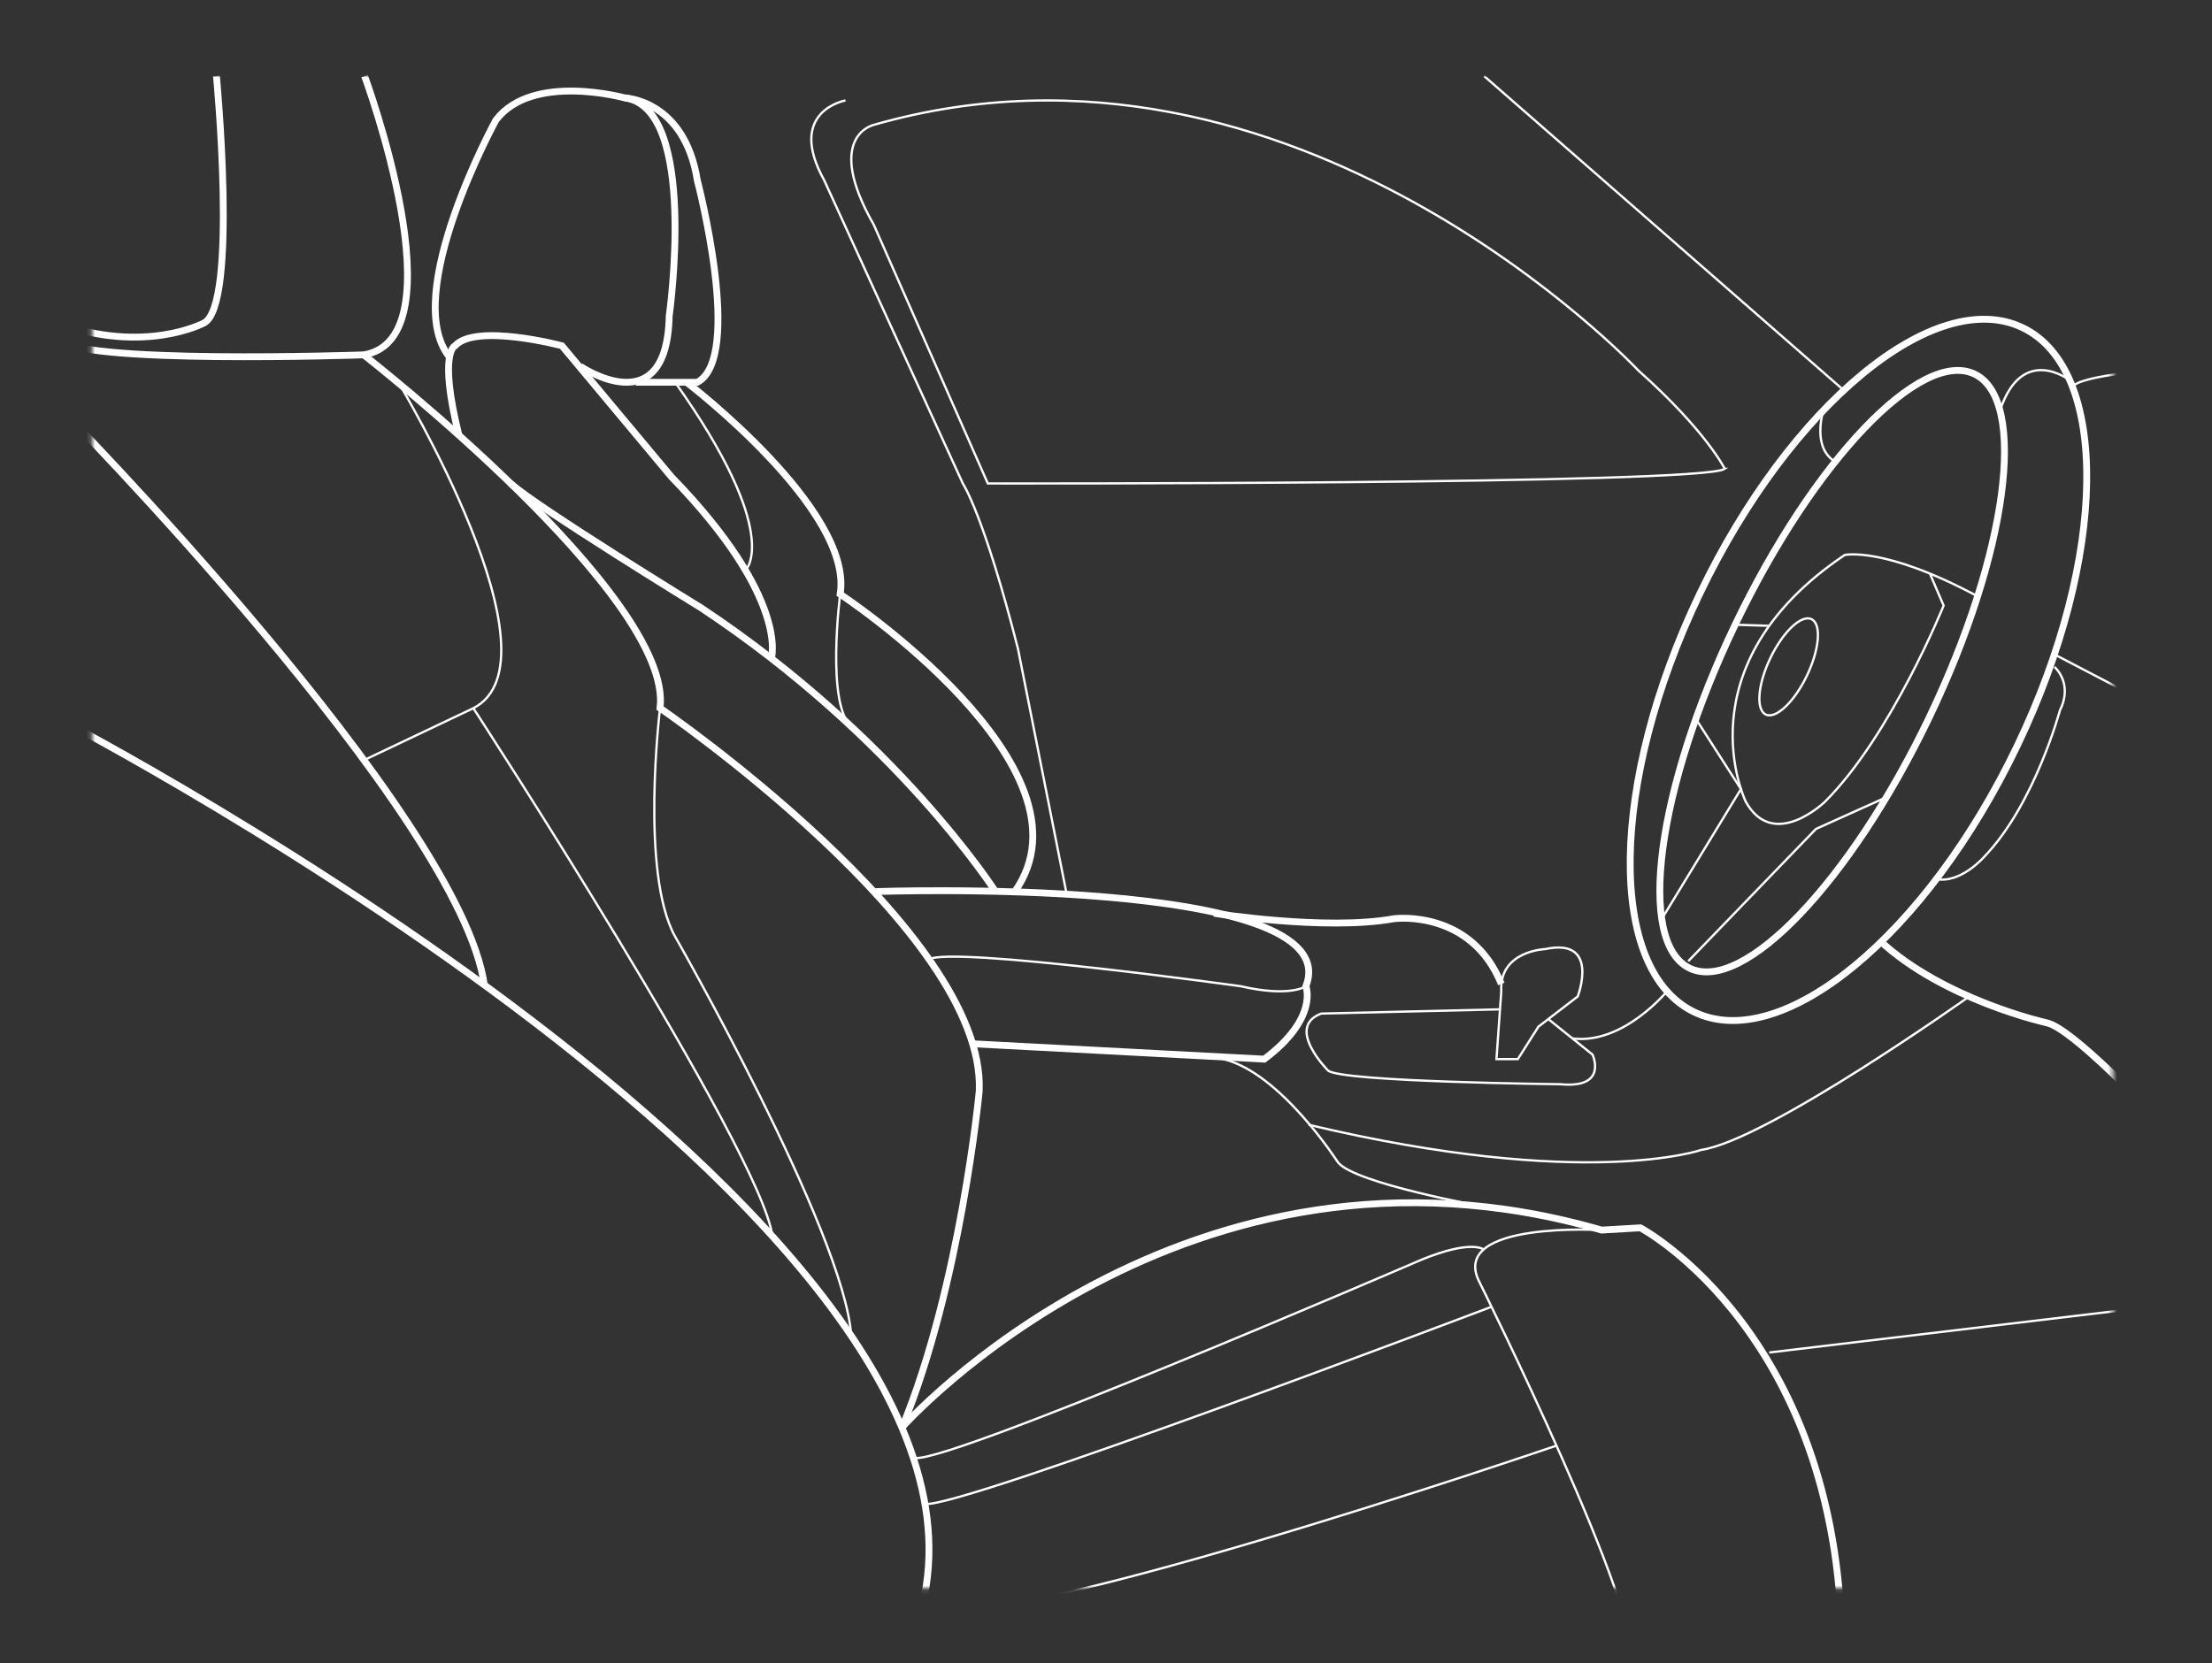 <svg fill="none" viewBox="0 0 500 376" xmlns="http://www.w3.org/2000/svg"><rect x="0" y="0" width="500" height="376" fill="#333333" stroke="none"/><mask id="all-T4HrF8KA_svg__a" width="458" height="344" x="20" y="16" maskUnits="userSpaceOnUse" style="mask-type:luminance"><path fill="#fff" d="M477.574 16.926H20.819v342.189h456.755V16.926Z"/></mask><g mask="url(#all-T4HrF8KA_svg__a)"><mask id="all-T4HrF8KA_svg__b" width="475" height="361" x="12" y="16" maskUnits="userSpaceOnUse" style="mask-type:luminance"><path fill="#fff" d="M486.88 16.926H12.215v359.136H486.88V16.926Z"/></mask><g stroke="#fff" stroke-miterlimit="10" mask="url(#all-T4HrF8KA_svg__b)"><path stroke-width="1.546" d="M82.407 17.191s21.959 59.435-.201 63.042c0 0-65.963 2.304-69.313-3.746"/><path stroke-width="1.546" d="M48.923 17.191s4.937 51.704-2.793 55.827c0 0-13.4 7.215-33.24 0m118.274 9.792s19.583 13.398 20.099-11.338c0 0 6.699-47.138-10.05-49.333 0 0-20.871-5.808-29.116 5.014 0 0-21.645 39.51-10.554 53.513"/><path stroke-width="1.546" d="M141.211 22.14s13.512.377 16.419 18.671c0 0 10.492 39.97 0 45.623h-13.914M82.205 80.23s70.086 54.627 66.994 79.878c0 0 73.694 50.504 72.148 86.577 0 0-4.123 43.804-17.521 76.271M12.891 91.559s91.473 92.761 96.627 131.411"/><path stroke-width="1.546" d="M12.89 162.289s238.877 123.903 190.677 213.403"/><path stroke-width="1.546" d="M203.87 322.756s63.856-71.947 158.164-44.634l8.76-.515s46.268 24.561 45.551 98.084M225.027 201.593s-22.231-34.785-66.551-64.16c0 0-37.145-22.773-43.051-28.132"/><path stroke-width="1.546" d="M174.361 148.862s4.164-13.501-22.613-41.067l-24.736-29.622s-19.439-5.153-24.149 0c0 0-3.839 1.386.881 20.274m125.633 103.146c19.882-28.086-39.465-67.252-39.465-67.252 3.092-19.068-34.744-47.927-34.744-47.927"/><path stroke-width="1.546" d="M197.519 201.595s107.572-3.865 97.662 21.387c0 0 2.953 7.215-9.415 16.491l-65.912-3.479m266.464 15.59s-18.124-19.325-23.793-20.356c0 0-23.19-5.153-37.62-18.552"/><path stroke-width="1.546" d="M382.998 228.839c-19.814-9.497-19.27-51.84 1.215-94.575 20.484-42.736 53.152-69.68 72.966-60.183 19.814 9.497 19.27 51.84-1.215 94.576-20.484 42.735-53.152 69.68-72.966 60.182Z"/><path stroke-width="1.546" d="M381.944 218.918c-12.106-5.803-7.505-40.58 10.276-77.677 17.782-37.097 42.011-62.465 54.117-56.662 12.107 5.803 7.506 40.58-10.276 77.676-17.782 37.097-42.011 62.466-54.117 56.663Z"/><path stroke-width=".515" d="M399.136 161.553c-2.284-1.095-1.822-6.81 1.032-12.764s7.02-9.894 9.303-8.799c2.285 1.095 1.823 6.81-1.031 12.764-2.855 5.954-7.02 9.894-9.304 8.799Z"/><path stroke-width=".515" d="m436.244 129.707 3.092 7.215s-11.853 29.374-26.798 44.319c0 0-11.641 11.337-17.934 0 0 0-14.944-30.617 22.366-55.76 0 0 8.9-2.01 30.065 9.353m-20.578 45.389-15.98 7.199-28.86 29.89"/><path stroke-width=".515" d="m383.351 162.559 10.172 15.846-17.887 29.344m24.276-66.258-7.673-.237m75.621-55.262s-10.766-8.395-15.78 6.833m-39.932.003s-2.71 8.421 2.706 11.57m-79.388-87.207 81.321 71.066m69.531-4.573s-17.006 1.407-17.82 3.875m-78.637 18.442s-4.169-8.554-19.608-22.314c0 0-77.523-82.733-172.737-55.46 0 0-11.462 2.488 0 22.607l25.767 58.471s161.425.304 166.578-3.304Z"/><path stroke-width=".515" d="M191.11 22.71s-13.518 2.382-4.783 18.1l31.307 68.499s4.742 6.998 12.472 37.403l11.007 55.466M189.91 134.34s-3.221 24.819 2.51 29.931m-23.894-35.341s8.585-7.973-15.93-42.516m-62.554.02s37.903 62.871 16.95 73.693l-24.531 11.647m66.737-11.665s-4.566 37.249 3.386 51.607c0 0 38.228 66.813 39.836 90.313"/><path stroke-width=".515" d="M106.991 160.109s65.175 100.193 67.603 119.41m187.441-1.397s-34.012-2.061-27.828 11.337c0 0 38.893 78.157 33.873 86.232"/><path stroke-width=".515" d="M335.355 282.503s-2.695-2.329-14.032 2.309c0 0-113.416 48.957-114.921 44.571m130.743-33.926s-120.224 45.685-128.057 44.582m142.738-13.191s-132.329 45.35-142.749 36.182"/><path stroke-width="1.546" d="M274.426 206.492s25.221 3.984 40.465 1.258c1.278-.227 17.769-1.773 24.468 14.718"/><path stroke-width=".515" d="M295.18 222.985s-3.541 2.577-14.724 0c0 0-65.314-9.08-70.457-6.086m235.118 8.402s-45.721 32.513-60.537 34.682c0 0-26.133 9.199-88.757-5.669"/><path stroke-width=".515" d="M335.355 272.81s-29.152-5.236-32.93-10.013c0 0-12.93-20.232-25.875-23.324m209.768 55.984L399.911 305.8m86.407-146.405-21.932-11.43m.004 2.828s4.32 3.649 1.227 9.833c0 0-5.669 21.129-17.006 32.981 0 0-5.293 6.185-10.894 5.154m-89.973 33.362 8.879-6.823s5.153-13.399-7.344-10.714c0 0-10.446.361-9.93 9.524l-1.088 15.346h4.834l4.649-7.333Z"/><path stroke-width=".515" d="m349.981 230.408 9.993 8.034s3.607 7.73-7.215 6.699c0 0-49.473-.515-52.565-3.092 0 0-9.791-9.791-1.546-12.883l40.423-.959"/><path stroke-width=".515" d="M376.807 224.129s-9.962 12.147-21.387 10.652"/></g></g></svg>